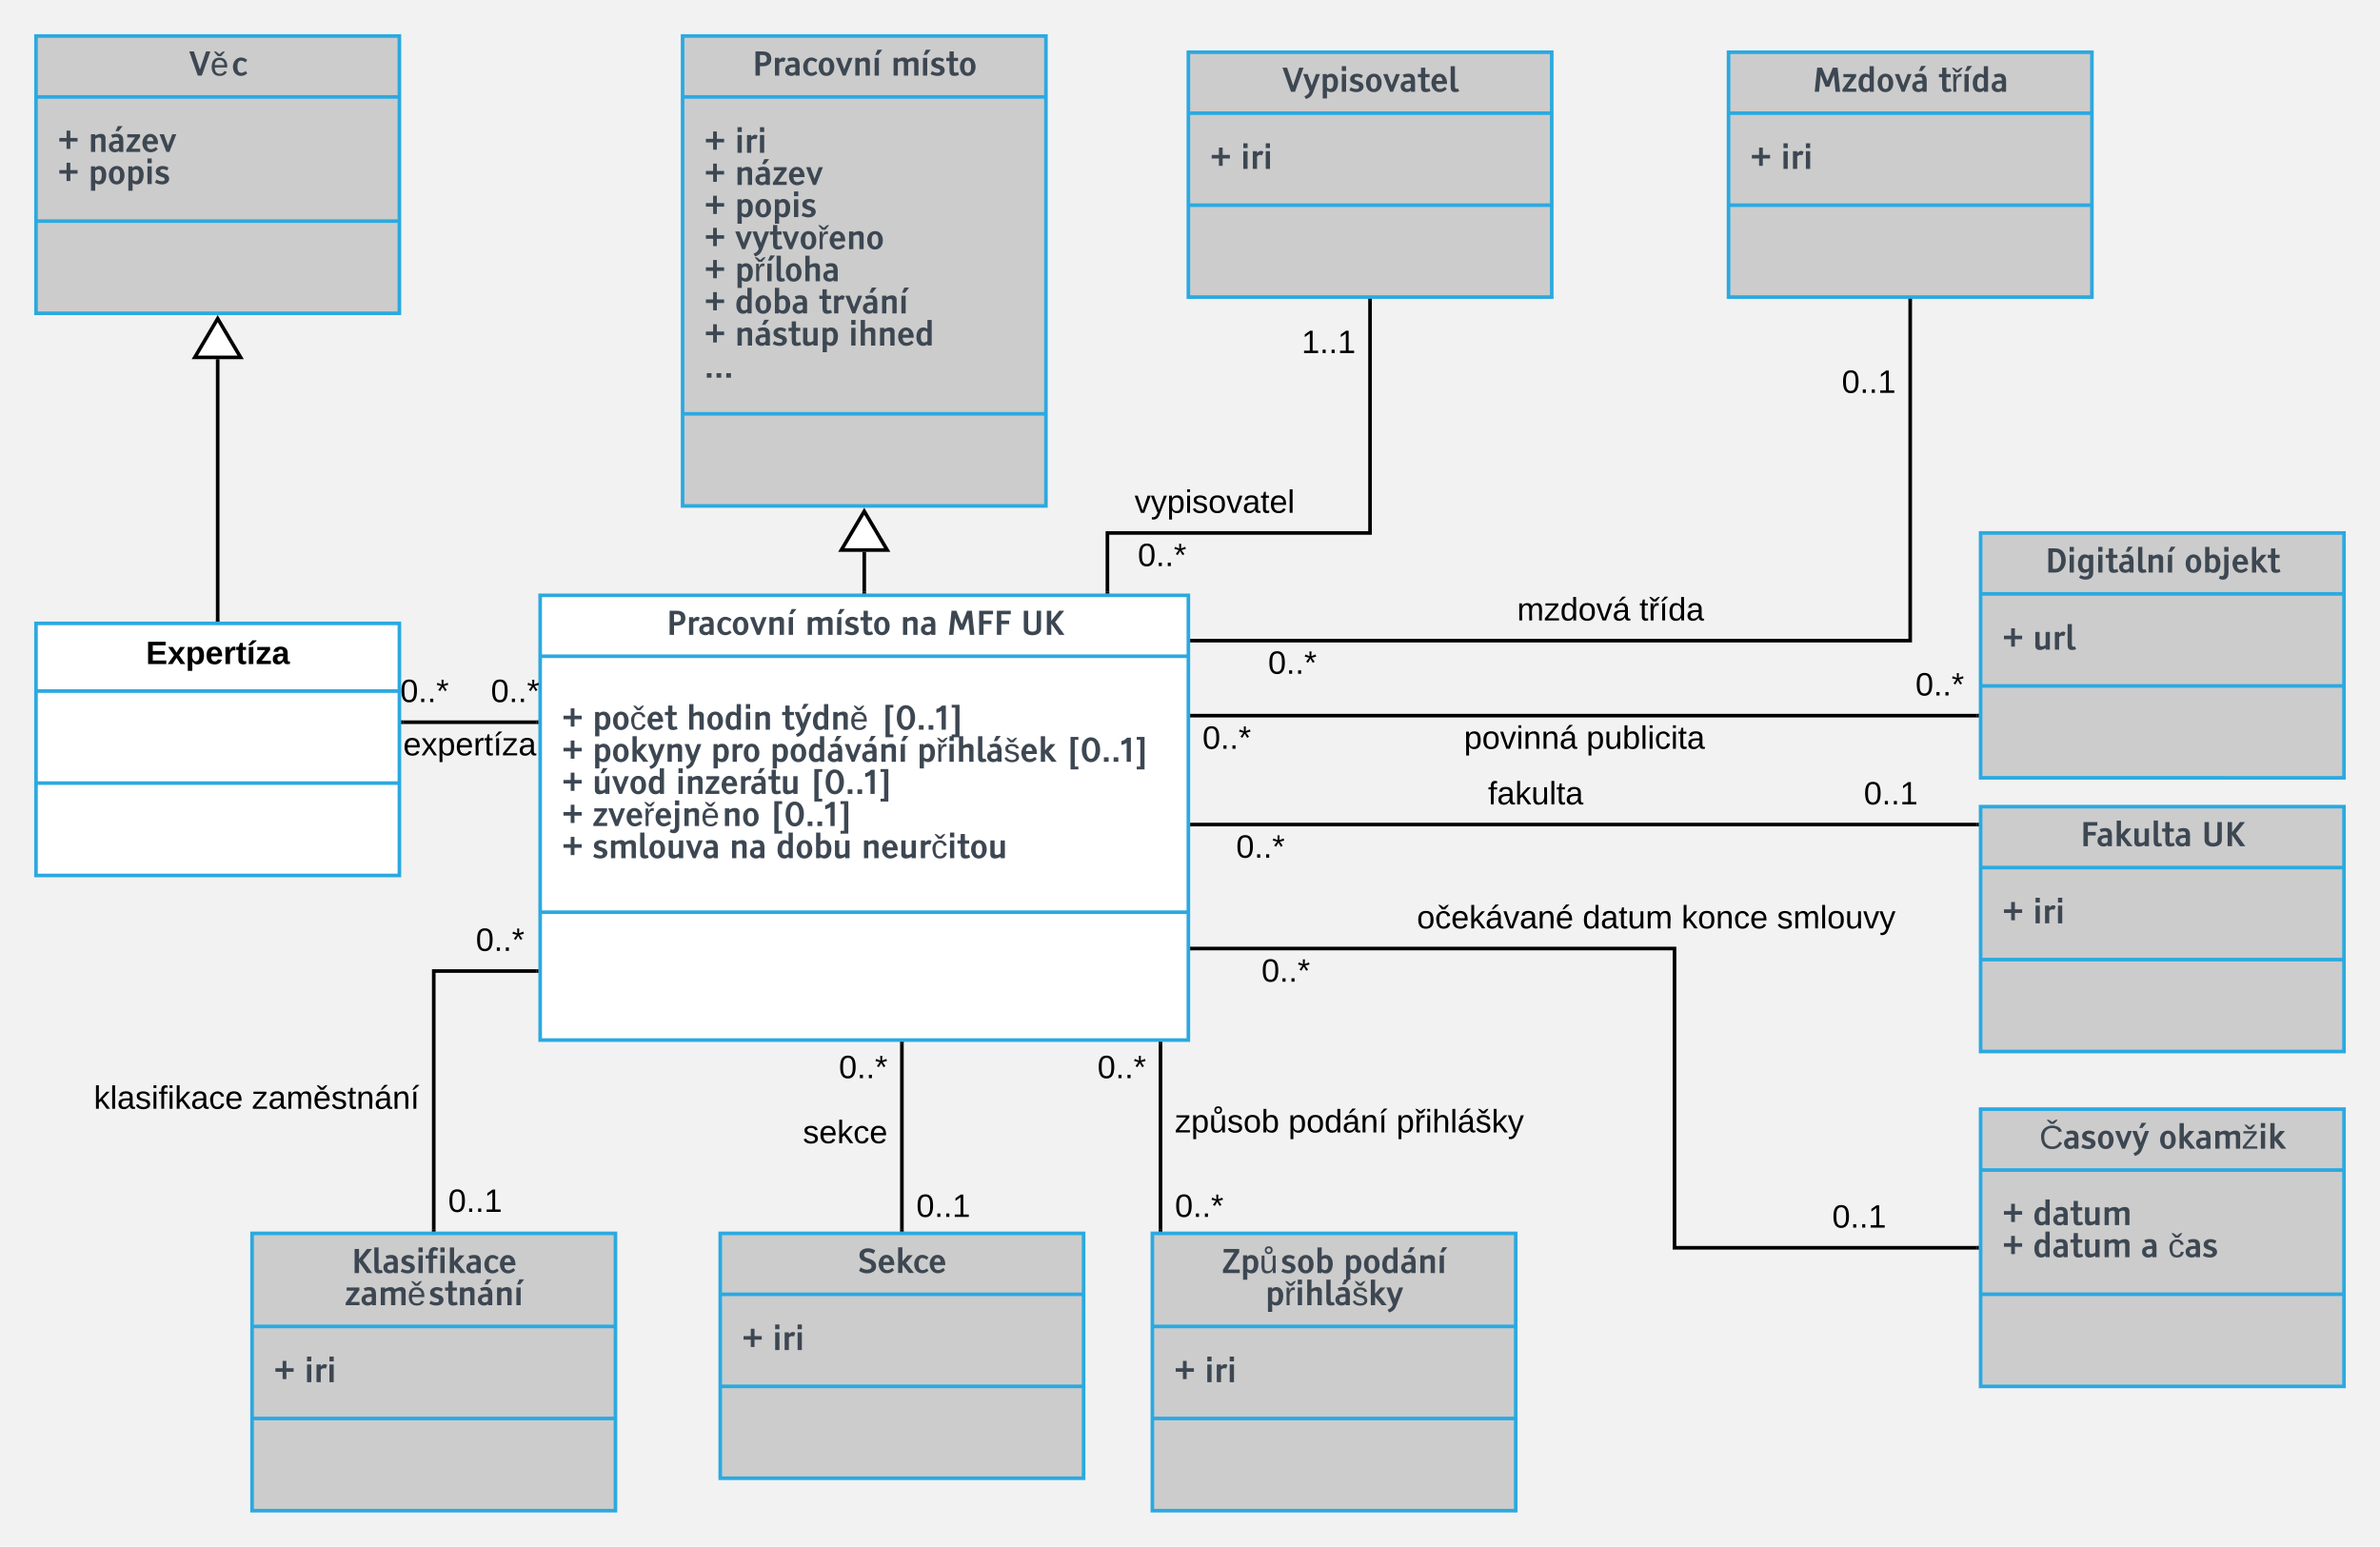 <svg xmlns="http://www.w3.org/2000/svg" xmlns:xlink="http://www.w3.org/1999/xlink" xmlns:lucid="lucid" width="1321.82" height="859"><g transform="translate(-120 -4)" lucid:page-tab-id="0_0"><path d="M0 0h1760v1040H0z" fill="#f2f2f2"/><path d="M420 334.63h360v247H420z" stroke="#2ba9e0" stroke-width="2" fill="#fff"/><path d="M420 368.47h360M420 510.62h360" stroke="#2ba9e0" stroke-width="2" fill="none"/><use xlink:href="#a" transform="matrix(1,0,0,1,428,342.627) translate(62.048 13.966)"/><use xlink:href="#b" transform="matrix(1,0,0,1,428,342.627) translate(139.084 13.966)"/><use xlink:href="#c" transform="matrix(1,0,0,1,428,342.627) translate(192.012 13.966)"/><use xlink:href="#d" transform="matrix(1,0,0,1,428,342.627) translate(217.913 13.966)"/><use xlink:href="#e" transform="matrix(1,0,0,1,428,342.627) translate(258.932 13.966)"/><use xlink:href="#f" transform="matrix(1,0,0,1,432,376.469) translate(0 32.782)"/><use xlink:href="#g" transform="matrix(1,0,0,1,432,376.469) translate(17.007 32.782)"/><use xlink:href="#h" transform="matrix(1,0,0,1,432,376.469) translate(69.275 32.782)"/><use xlink:href="#i" transform="matrix(1,0,0,1,432,376.469) translate(122.019 32.782)"/><use xlink:href="#j" transform="matrix(1,0,0,1,432,376.469) translate(176.994 32.782)"/><use xlink:href="#k" transform="matrix(1,0,0,1,432,376.469) translate(0 50.624)"/><use xlink:href="#l" transform="matrix(1,0,0,1,432,376.469) translate(17.007 50.624)"/><use xlink:href="#m" transform="matrix(1,0,0,1,432,376.469) translate(82.775 50.624)"/><use xlink:href="#n" transform="matrix(1,0,0,1,432,376.469) translate(115.638 50.624)"/><use xlink:href="#o" transform="matrix(1,0,0,1,432,376.469) translate(197.262 50.624)"/><use xlink:href="#j" transform="matrix(1,0,0,1,432,376.469) translate(279.756 50.624)"/><use xlink:href="#k" transform="matrix(1,0,0,1,432,376.469) translate(0 68.466)"/><use xlink:href="#p" transform="matrix(1,0,0,1,432,376.469) translate(17.007 68.466)"/><use xlink:href="#q" transform="matrix(1,0,0,1,432,376.469) translate(63.308 68.466)"/><use xlink:href="#j" transform="matrix(1,0,0,1,432,376.469) translate(137.47 68.466)"/><use xlink:href="#k" transform="matrix(1,0,0,1,432,376.469) translate(0 86.308)"/><use xlink:href="#r" transform="matrix(1,0,0,1,432,376.469) translate(17.007 86.308)"/><use xlink:href="#j" transform="matrix(1,0,0,1,432,376.469) translate(115.242 86.308)"/><use xlink:href="#k" transform="matrix(1,0,0,1,432,376.469) translate(0 104.149)"/><use xlink:href="#s" transform="matrix(1,0,0,1,432,376.469) translate(17.007 104.149)"/><use xlink:href="#t" transform="matrix(1,0,0,1,432,376.469) translate(93.076 104.149)"/><use xlink:href="#u" transform="matrix(1,0,0,1,432,376.469) translate(118.978 104.149)"/><use xlink:href="#v" transform="matrix(1,0,0,1,432,376.469) translate(166.342 104.149)"/><path d="M499.1 24h201.8v261H499.1z" stroke="#2ba9e0" stroke-width="2" fill="#ccc"/><path d="M499.1 57.84h201.8m-201.8 176h201.8" stroke="#2ba9e0" stroke-width="2" fill="none"/><use xlink:href="#a" transform="matrix(1,0,0,1,507.091,32) translate(30.655 13.966)"/><use xlink:href="#w" transform="matrix(1,0,0,1,507.091,32) translate(107.691 13.966)"/><use xlink:href="#x" transform="matrix(1,0,0,1,511.091,65.842) translate(0 23.02)"/><use xlink:href="#y" transform="matrix(1,0,0,1,511.091,65.842) translate(17.007 23.02)"/><use xlink:href="#x" transform="matrix(1,0,0,1,511.091,65.842) translate(0 40.861)"/><use xlink:href="#z" transform="matrix(1,0,0,1,511.091,65.842) translate(17.007 40.861)"/><use xlink:href="#x" transform="matrix(1,0,0,1,511.091,65.842) translate(0 58.703)"/><use xlink:href="#A" transform="matrix(1,0,0,1,511.091,65.842) translate(17.007 58.703)"/><use xlink:href="#x" transform="matrix(1,0,0,1,511.091,65.842) translate(0 76.545)"/><use xlink:href="#B" transform="matrix(1,0,0,1,511.091,65.842) translate(17.007 76.545)"/><use xlink:href="#x" transform="matrix(1,0,0,1,511.091,65.842) translate(0 94.387)"/><use xlink:href="#C" transform="matrix(1,0,0,1,511.091,65.842) translate(17.007 94.387)"/><use xlink:href="#x" transform="matrix(1,0,0,1,511.091,65.842) translate(0 112.229)"/><use xlink:href="#D" transform="matrix(1,0,0,1,511.091,65.842) translate(17.007 112.229)"/><use xlink:href="#E" transform="matrix(1,0,0,1,511.091,65.842) translate(63.554 112.229)"/><use xlink:href="#x" transform="matrix(1,0,0,1,511.091,65.842) translate(0 130.07)"/><use xlink:href="#F" transform="matrix(1,0,0,1,511.091,65.842) translate(17.007 130.07)"/><use xlink:href="#G" transform="matrix(1,0,0,1,511.091,65.842) translate(80.165 130.07)"/><use xlink:href="#H" transform="matrix(1,0,0,1,511.091,65.842) translate(0 147.912)"/><path d="M600 332.63v-22.15" stroke="#000" stroke-width="2" fill="none"/><path d="M601 333.63h-2v-1.03h2z" stroke="#000" stroke-width=".05"/><path d="M600 287.97l12.73 21.5h-25.46z" stroke="#000" stroke-width="2" fill="#fff"/><path d="M1080 33h201.82v136H1080z" stroke="#2ba9e0" stroke-width="2" fill="#ccc"/><path d="M1080 66.84h201.82M1080 117.96h201.82" stroke="#2ba9e0" stroke-width="2" fill="none"/><use xlink:href="#I" transform="matrix(1,0,0,1,1088,41) translate(38.701 13.966)"/><use xlink:href="#J" transform="matrix(1,0,0,1,1088,41) translate(108.469 13.966)"/><use xlink:href="#x" transform="matrix(1,0,0,1,1092,74.842) translate(0 22.966)"/><use xlink:href="#K" transform="matrix(1,0,0,1,1092,74.842) translate(17.007 22.966)"/><path d="M782 359.8h398.9V171" stroke="#000" stroke-width="2" fill="none"/><path d="M782.03 360.8H781v-2h1.03zM1181.9 171.03h-2V170h2z" stroke="#000" stroke-width=".05"/><use xlink:href="#L" transform="matrix(1,0,0,1,824.292,363.805) translate(0 14.4)"/><use xlink:href="#M" transform="matrix(1,0,0,1,1142.909,207.793) translate(0 14.4)"/><use xlink:href="#N" transform="matrix(1,0,0,1,962.566,334.205) translate(0 14.4)"/><use xlink:href="#O" transform="matrix(1,0,0,1,962.566,334.205) translate(67.95 14.4)"/><path d="M520 689h201.82v136H520z" stroke="#2ba9e0" stroke-width="2" fill="#ccc"/><path d="M520 722.84h201.82M520 773.96h201.82" stroke="#2ba9e0" stroke-width="2" fill="none"/><use xlink:href="#P" transform="matrix(1,0,0,1,528,697) translate(68.382 13.966)"/><use xlink:href="#x" transform="matrix(1,0,0,1,532,730.842) translate(0 22.966)"/><use xlink:href="#K" transform="matrix(1,0,0,1,532,730.842) translate(17.007 22.966)"/><path d="M620.9 583.63V687" stroke="#000" stroke-width="2" fill="none"/><path d="M621.9 583.65h-2v-1.02h2zM621.9 688h-2v-1.03h2z" stroke="#000" stroke-width=".05"/><use xlink:href="#L" transform="matrix(1,0,0,1,585.909,588.398) translate(0 14.4)"/><use xlink:href="#M" transform="matrix(1,0,0,1,628.909,665.452) translate(0 14.4)"/><use xlink:href="#Q" transform="matrix(1,0,0,1,565.909,624.514) translate(0 14.4)"/><path d="M140 350.22h201.82v140H140z" stroke="#2ba9e0" stroke-width="2" fill="#fff"/><path d="M140 387.82h201.82M140 438.92h201.82" stroke="#2ba9e0" stroke-width="2" fill="none"/><use xlink:href="#R" transform="matrix(1,0,0,1,148,358.216) translate(53.05 14.6)"/><path d="M343.82 405.1H418" stroke="#000" stroke-width="2" fill="none"/><path d="M343.84 406.1h-1.02v-2h1.02zM419 406.1h-1.03v-2H419z" stroke="#000" stroke-width=".05"/><use xlink:href="#S" transform="matrix(1,0,0,1,342.272,379.512) translate(0 14.4)"/><use xlink:href="#S" transform="matrix(1,0,0,1,392.642,379.512) translate(0 14.4)"/><use xlink:href="#T" transform="matrix(1,0,0,1,343.934,409.112) translate(0 14.4)"/><path d="M140 24h201.82v154H140z" stroke="#2ba9e0" stroke-width="2" fill="#ccc"/><path d="M140 57.84h201.82M140 126.8h201.82" stroke="#2ba9e0" stroke-width="2" fill="none"/><use xlink:href="#U" transform="matrix(1,0,0,1,148,32) translate(76.876 13.966)"/><use xlink:href="#x" transform="matrix(1,0,0,1,152,65.842) translate(0 22.545)"/><use xlink:href="#z" transform="matrix(1,0,0,1,152,65.842) translate(17.007 22.545)"/><use xlink:href="#x" transform="matrix(1,0,0,1,152,65.842) translate(0 40.387)"/><use xlink:href="#V" transform="matrix(1,0,0,1,152,65.842) translate(17.007 40.387)"/><path d="M240.9 348.22V203.48" stroke="#000" stroke-width="2" fill="none"/><path d="M241.9 349.22h-2v-1.03h2z" stroke="#000" stroke-width=".05"/><path d="M240.9 180.96l12.74 21.52h-25.46z" stroke="#000" stroke-width="2" fill="#fff"/><path d="M260 689h201.82v154H260z" stroke="#2ba9e0" stroke-width="2" fill="#ccc"/><path d="M260 740.68h201.82M260 791.8h201.82" stroke="#2ba9e0" stroke-width="2" fill="none"/><use xlink:href="#W" transform="matrix(1,0,0,1,268,697) translate(47.099 14.045)"/><use xlink:href="#X" transform="matrix(1,0,0,1,268,697) translate(43.452 31.887)"/><use xlink:href="#x" transform="matrix(1,0,0,1,272,748.684) translate(0 22.966)"/><use xlink:href="#K" transform="matrix(1,0,0,1,272,748.684) translate(17.007 22.966)"/><path d="M418 543.3h-57.1V687" stroke="#000" stroke-width="2" fill="none"/><path d="M419 544.3h-1.03v-2H419zM361.9 688h-2v-1.03h2z" stroke="#000" stroke-width=".05"/><use xlink:href="#L" transform="matrix(1,0,0,1,384.28,517.7) translate(0 14.4)"/><use xlink:href="#M" transform="matrix(1,0,0,1,368.909,662.673) translate(0 14.4)"/><g><use xlink:href="#Y" transform="matrix(1,0,0,1,172.109,605.402) translate(0 14.4)"/><use xlink:href="#Z" transform="matrix(1,0,0,1,172.109,605.402) translate(87.85 14.4)"/></g><path d="M1220 452h201.82v136H1220z" stroke="#2ba9e0" stroke-width="2" fill="#ccc"/><path d="M1220 485.84h201.82M1220 536.96h201.82" stroke="#2ba9e0" stroke-width="2" fill="none"/><g><use xlink:href="#aa" transform="matrix(1,0,0,1,1228,460) translate(47.271 13.966)"/><use xlink:href="#e" transform="matrix(1,0,0,1,1228,460) translate(114.709 13.966)"/></g><g><use xlink:href="#x" transform="matrix(1,0,0,1,1232,493.842) translate(0 22.966)"/><use xlink:href="#K" transform="matrix(1,0,0,1,1232,493.842) translate(17.007 22.966)"/></g><path d="M782 461.95h436" stroke="#000" stroke-width="2" fill="none"/><path d="M782.03 462.95H781v-2h1.03zM1219 462.95h-1.03v-2h1.03z" stroke="#000" stroke-width=".05"/><g><use xlink:href="#S" transform="matrix(1,0,0,1,806.547,465.954) translate(0 14.4)"/></g><g><use xlink:href="#ab" transform="matrix(1,0,0,1,1155.167,436.354) translate(0 14.4)"/></g><g><use xlink:href="#ac" transform="matrix(1,0,0,1,946.434,436.354) translate(0 14.4)"/></g><path d="M760 689h201.82v154H760z" stroke="#2ba9e0" stroke-width="2" fill="#ccc"/><path d="M760 740.68h201.82M760 791.8h201.82" stroke="#2ba9e0" stroke-width="2" fill="none"/><g><use xlink:href="#ad" transform="matrix(1,0,0,1,768,697) translate(30.672 14.045)"/><use xlink:href="#ae" transform="matrix(1,0,0,1,768,697) translate(98.067 14.045)"/><use xlink:href="#af" transform="matrix(1,0,0,1,768,697) translate(54.688 31.887)"/></g><g><use xlink:href="#x" transform="matrix(1,0,0,1,772,748.684) translate(0 22.966)"/><use xlink:href="#K" transform="matrix(1,0,0,1,772,748.684) translate(17.007 22.966)"/></g><path d="M764.54 583.63V687" stroke="#000" stroke-width="2" fill="none"/><path d="M765.54 583.65h-2v-1.02h2zM765.54 688h-2v-1.03h2z" stroke="#000" stroke-width=".05"/><g><use xlink:href="#L" transform="matrix(1,0,0,1,729.536,588.398) translate(0 14.4)"/></g><g><use xlink:href="#L" transform="matrix(1,0,0,1,772.536,665.452) translate(0 14.4)"/></g><g><use xlink:href="#ag" transform="matrix(1,0,0,1,772.536,618.522) translate(0 14.4)"/><use xlink:href="#ah" transform="matrix(1,0,0,1,772.536,618.522) translate(63 14.4)"/><use xlink:href="#ai" transform="matrix(1,0,0,1,772.536,618.522) translate(123 14.4)"/></g><path d="M780 33h201.82v136H780z" stroke="#2ba9e0" stroke-width="2" fill="#ccc"/><path d="M780 66.84h201.82M780 117.96h201.82" stroke="#2ba9e0" stroke-width="2" fill="none"/><g><use xlink:href="#aj" transform="matrix(1,0,0,1,788,41) translate(44.023 13.966)"/></g><g><use xlink:href="#x" transform="matrix(1,0,0,1,792,74.842) translate(0 22.966)"/><use xlink:href="#K" transform="matrix(1,0,0,1,792,74.842) translate(17.007 22.966)"/></g><path d="M735.05 332.63V300H880.9V171" stroke="#000" stroke-width="2" fill="none"/><path d="M736.05 333.63h-2v-1.03h2zM881.9 171.03h-2V170h2z" stroke="#000" stroke-width=".05"/><g><use xlink:href="#S" transform="matrix(1,0,0,1,751.917,304) translate(0 14.4)"/></g><g><use xlink:href="#ak" transform="matrix(1,0,0,1,842.909,185.698) translate(0 14.4)"/></g><g><use xlink:href="#al" transform="matrix(1,0,0,1,750.128,274.4) translate(0 14.4)"/></g><path d="M1220 300h201.82v136H1220z" stroke="#2ba9e0" stroke-width="2" fill="#ccc"/><path d="M1220 333.84h201.82M1220 384.96h201.82" stroke="#2ba9e0" stroke-width="2" fill="none"/><g><use xlink:href="#am" transform="matrix(1,0,0,1,1228,308) translate(27.763 13.966)"/><use xlink:href="#an" transform="matrix(1,0,0,1,1228,308) translate(105.037 13.966)"/></g><g><use xlink:href="#x" transform="matrix(1,0,0,1,1232,341.842) translate(0 22.966)"/><use xlink:href="#ao" transform="matrix(1,0,0,1,1232,341.842) translate(17.007 22.966)"/></g><path d="M782 401.46h436" stroke="#000" stroke-width="2" fill="none"/><path d="M782.03 402.46H781v-2h1.03zM1219 402.46h-1.03v-2h1.03z" stroke="#000" stroke-width=".05"/><g><use xlink:href="#ap" transform="matrix(1,0,0,1,933.1,405.456) translate(0 14.4)"/><use xlink:href="#aq" transform="matrix(1,0,0,1,933.1,405.456) translate(67.95 14.4)"/></g><g><use xlink:href="#L" transform="matrix(1,0,0,1,787.833,405.456) translate(0 14.4)"/></g><g><use xlink:href="#L" transform="matrix(1,0,0,1,1183.833,375.856) translate(0 14.4)"/></g><path d="M1220 620h201.82v154H1220z" stroke="#2ba9e0" stroke-width="2" fill="#ccc"/><path d="M1220 653.84h201.82M1220 722.8h201.82" stroke="#2ba9e0" stroke-width="2" fill="none"/><g><use xlink:href="#ar" transform="matrix(1,0,0,1,1228,628) translate(24.652 13.966)"/><use xlink:href="#as" transform="matrix(1,0,0,1,1228,628) translate(90.833 13.966)"/></g><g><use xlink:href="#f" transform="matrix(1,0,0,1,1232,661.842) translate(0 22.545)"/><use xlink:href="#at" transform="matrix(1,0,0,1,1232,661.842) translate(17.007 22.545)"/><use xlink:href="#f" transform="matrix(1,0,0,1,1232,661.842) translate(0 40.387)"/><use xlink:href="#au" transform="matrix(1,0,0,1,1232,661.842) translate(17.007 40.387)"/><use xlink:href="#av" transform="matrix(1,0,0,1,1232,661.842) translate(76.931 40.387)"/><use xlink:href="#aw" transform="matrix(1,0,0,1,1232,661.842) translate(92.109 40.387)"/></g><path d="M782 530.8h268V697h168" stroke="#000" stroke-width="2" fill="none"/><path d="M782.03 531.8H781v-2h1.03zM1219 698h-1.03v-2h1.03z" stroke="#000" stroke-width=".05"/><g><use xlink:href="#L" transform="matrix(1,0,0,1,820.624,534.808) translate(0 14.4)"/></g><g><use xlink:href="#M" transform="matrix(1,0,0,1,1137.588,671.4) translate(0 14.4)"/></g><g><use xlink:href="#ax" transform="matrix(1,0,0,1,906.93,505.208) translate(0 14.4)"/><use xlink:href="#ay" transform="matrix(1,0,0,1,906.93,505.208) translate(92 14.4)"/><use xlink:href="#az" transform="matrix(1,0,0,1,906.93,505.208) translate(146.95 14.4)"/><use xlink:href="#aA" transform="matrix(1,0,0,1,906.93,505.208) translate(199.95 14.4)"/></g><defs><path fill="#3d4752" d="M205-1489h426c365 0 548 153 548 458S998-573 635-573H478V0H205v-1489zm273 219v478h161c177 0 265-80 265-239s-88-239-265-239H478" id="aB"/><path fill="#3d4752" d="M431-770V0H168v-1094h263v110c156-133 232-175 396-74l-84 220c-129-52-218-25-312 68" id="aC"/><path fill="#3d4752" d="M711-687c-7-170-35-229-188-230-74 0-147 18-220 53l-88-179c111-51 229-76 353-76 303 0 405 148 405 459V0H717v-81C651-13 566 21 461 21 236 21 81-120 81-346c0-158 85-260 254-311 103-31 245-40 376-30zM326-329c0 101 84 155 189 155 91 0 157-36 196-109v-226c-23-4-49-6-78-6-205 0-307 62-307 186" id="aD"/><path fill="#3d4752" d="M94-547c0-294 207-569 494-569 131 0 260 50 386 150L872-811c-96-74-188-111-277-112-163-2-225 186-225 376 0 251 82 377 246 377 81 0 168-36 260-107l103 137C862-32 733 22 593 22 292 22 94-208 94-547" id="aE"/><path fill="#3d4752" d="M578-1116c196 0 337 93 423 279 40 87 60 183 60 290 0 225-77 390-230 494-74 50-158 75-253 75-197 0-338-93-424-279-40-87-60-183-60-290 0-226 77-391 231-495 73-49 158-74 253-74zm0 194c-139 0-208 125-208 375s69 375 208 375c138 0 207-125 207-375s-69-375-207-375" id="aF"/><path fill="#3d4752" d="M452 0L25-1094h272l252 709 263-709h249L634 0H452" id="aG"/><path fill="#3d4752" d="M783-1116c173 0 283 89 283 264V0H803v-754c0-92-46-138-139-138-73 0-151 30-233 91V0H168v-1094h263v93c117-77 234-115 352-115" id="aH"/><path fill="#3d4752" d="M431-1094V0H168v-1094h263zm-31-185H207l144-315h292" id="aI"/><g id="a"><use transform="matrix(0.009,0,0,0.009,0,0)" xlink:href="#aB"/><use transform="matrix(0.009,0,0,0.009,11.136,0)" xlink:href="#aC"/><use transform="matrix(0.009,0,0,0.009,17.569,0)" xlink:href="#aD"/><use transform="matrix(0.009,0,0,0.009,27.475,0)" xlink:href="#aE"/><use transform="matrix(0.009,0,0,0.009,36.079,0)" xlink:href="#aF"/><use transform="matrix(0.009,0,0,0.009,46.23,0)" xlink:href="#aG"/><use transform="matrix(0.009,0,0,0.009,55.775,0)" xlink:href="#aH"/><use transform="matrix(0.009,0,0,0.009,66.498,0)" xlink:href="#aI"/></g><path fill="#3d4752" d="M1420-1116c172-1 282 89 282 264V0h-263v-754c0-92-46-138-138-138-75 0-153 30-235 90V0H803v-754c0-92-46-138-138-138-71 0-149 30-234 90V0H168v-1094h263v93c117-77 234-115 353-115 121 0 206 45 254 134 124-89 251-134 382-134" id="aJ"/><path fill="#3d4752" d="M925-326c0 213-197 348-437 348C341 22 194-16 47-93l93-183c121 69 236 103 345 103s164-42 164-127c0-41-24-75-72-100-19-10-61-25-126-44-165-49-270-109-315-179-27-41-40-94-40-158 0-210 193-335 432-335 111 0 229 34 354 103l-83 176c-101-56-191-84-271-84-107 0-161 40-161 121 0 37 23 66 70 89 16 12 285 99 327 123 105 60 161 144 161 262" id="aK"/><path fill="#3d4752" d="M503-384c-2 129 8 204 107 204 41 0 91-13 150-38l66 171C737-1 639 22 533 22c-230-2-293-122-293-358v-559H42v-199h198v-395h263v395h265v199H503v511" id="aL"/><g id="b"><use transform="matrix(0.009,0,0,0.009,0,0)" xlink:href="#aJ"/><use transform="matrix(0.009,0,0,0.009,16.312,0)" xlink:href="#aI"/><use transform="matrix(0.009,0,0,0.009,21.577,0)" xlink:href="#aK"/><use transform="matrix(0.009,0,0,0.009,30.401,0)" xlink:href="#aL"/><use transform="matrix(0.009,0,0,0.009,37.503,0)" xlink:href="#aF"/></g><g id="c"><use transform="matrix(0.009,0,0,0.009,0,0)" xlink:href="#aH"/><use transform="matrix(0.009,0,0,0.009,10.723,0)" xlink:href="#aD"/></g><path fill="#3d4752" d="M582-1489l334 833 329-833h295L1695 0h-278l-102-1047-287 738H798l-298-738L397 0H130l154-1489h298" id="aM"/><path fill="#3d4752" d="M478 0H205v-1489h859v219H478v389h485v219H478V0" id="aN"/><g id="d"><use transform="matrix(0.009,0,0,0.009,0,0)" xlink:href="#aM"/><use transform="matrix(0.009,0,0,0.009,16.04,0)" xlink:href="#aN"/><use transform="matrix(0.009,0,0,0.009,25.893,0)" xlink:href="#aN"/></g><path fill="#3d4752" d="M718 23c-304 0-533-125-532-410v-1102h272v1066c0 151 87 227 260 227 174 0 261-76 261-227v-1066h272v1102c8 267-231 410-533 410" id="aO"/><path fill="#3d4752" d="M970 0L478-694V0H205v-1489h273v622l490-622h310L717-790 1296 0H970" id="aP"/><g id="e"><use transform="matrix(0.009,0,0,0.009,0,0)" xlink:href="#aO"/><use transform="matrix(0.009,0,0,0.009,12.63,0)" xlink:href="#aP"/></g><path fill="#3d4752" d="M1230-642H783v452H552v-452H106v-221h446v-452h231v452h447v221" id="aQ"/><use transform="matrix(0.009,0,0,0.009,0,0)" xlink:href="#aQ" id="f"/><path fill="#3d4752" d="M690-1116c279 0 423 232 423 527 0 261-67 439-196 539C782 54 551 41 431-69v481H168v-1506h253v93c71-77 160-115 269-115zM431-810v545c64 56 127 84 189 84 145 0 218-134 218-402 0-214-68-321-203-321-71 0-139 31-204 94" id="aR"/><path fill="#3d4752" d="M546-961c-228 0-273 188-273 415 0 228 51 427 273 427 137 0 233-80 245-216l182 11C939-114 797 23 552 23 216 23 120-210 86-540c-57-529 575-745 836-364 23 40 28 80 40 125l-182 17c-23-119-91-199-233-199zm108-239H449c-74-102-176-171-233-290 182-11 222 114 336 171 108-57 148-182 324-171-51 119-154 188-222 290" id="aS"/><path fill="#3d4752" d="M94-548c0-302 191-568 483-568 311 0 493 270 482 633H370c7 207 93 311 256 311 93 0 196-46 308-137l103 144C907-40 760 22 595 22 293 22 94-237 94-548zm282-120h403c-18-170-85-255-202-255s-184 85-201 255" id="aT"/><g id="g"><use transform="matrix(0.009,0,0,0.009,0,0)" xlink:href="#aR"/><use transform="matrix(0.009,0,0,0.009,10.608,0)" xlink:href="#aF"/><use transform="matrix(0.009,0,0,0.009,20.76,0)" xlink:href="#aS"/><use transform="matrix(0.009,0,0,0.009,29.76,0)" xlink:href="#aT"/><use transform="matrix(0.009,0,0,0.009,39.894,0)" xlink:href="#aL"/></g><path fill="#3d4752" d="M784-1116c178 0 282 88 282 264V0H803v-754c0-92-46-138-138-138-74 0-152 32-234 95V0H168v-1580h263v579c117-77 234-115 353-115" id="aU"/><path fill="#3d4752" d="M94-505c0-321 128-611 419-611 101 0 188 30 263 91v-555h263V-1H787v-91C712-16 620 22 509 22c-171 0-293-85-364-254-34-81-51-172-51-273zm682 228v-551c-64-56-127-84-189-84-145 0-218 134-218 401 0 213 68 320 203 320 69 0 137-29 204-86" id="aV"/><path fill="#3d4752" d="M431-1094V0H168v-1094h263zm0-190H168v-296h263v296" id="aW"/><g id="h"><use transform="matrix(0.009,0,0,0.009,0,0)" xlink:href="#aU"/><use transform="matrix(0.009,0,0,0.009,10.723,0)" xlink:href="#aF"/><use transform="matrix(0.009,0,0,0.009,20.874,0)" xlink:href="#aV"/><use transform="matrix(0.009,0,0,0.009,31.482,0)" xlink:href="#aW"/><use transform="matrix(0.009,0,0,0.009,36.747,0)" xlink:href="#aH"/></g><path fill="#3d4752" d="M421-36L25-1094h272l251 717 263-717h249L649 1c-97 251-201 366-459 445L96 279c173-62 281-167 325-315zm228-1243H456l144-315h292" id="aX"/><path fill="#3d4752" d="M569-1104c358 0 489 239 478 603H279c0 228 80 381 302 387 148 6 245-68 279-165l159 46C956-74 809 23 581 23 251 23 80-187 86-546c6-347 148-558 484-558zm296 461c34-341-432-438-552-159-17 40-34 97-34 159h586zm-194-557H466c-74-102-176-171-233-290 182-11 222 114 336 171 108-57 148-182 324-171-51 119-154 188-222 290" id="aY"/><g id="i"><use transform="matrix(0.009,0,0,0.009,0,0)" xlink:href="#aL"/><use transform="matrix(0.009,0,0,0.009,7.102,0)" xlink:href="#aX"/><use transform="matrix(0.009,0,0,0.009,16.638,0)" xlink:href="#aV"/><use transform="matrix(0.009,0,0,0.009,27.246,0)" xlink:href="#aH"/><use transform="matrix(0.009,0,0,0.009,37.969,0)" xlink:href="#aY"/></g><path fill="#3d4752" d="M796 469H312v-2004h484v176H574V294h222v175" id="aZ"/><path fill="#3d4752" d="M1233-744c0 399-195 768-565 768-181 0-323-79-425-237-94-145-141-322-141-531 0-297 85-517 254-660 85-72 189-108 312-108 370 0 565 369 565 768zm-565-554c-125 0-209 90-253 271-20 82-30 176-30 283 0 225 42 385 125 481 43 49 95 74 158 74 125 0 209-91 252-272 20-83 30-178 30-283 0-227-41-387-123-481-42-49-95-73-159-73" id="ba"/><path fill="#3d4752" d="M452 0H163v-278h289V0" id="bb"/><path fill="#3d4752" d="M625-1489V0H364v-1169c-97 70-205 113-324 128v-235c131-26 248-97 351-213h234" id="bc"/><path fill="#3d4752" d="M131 469V294h222v-1653H131v-176h483V469H131" id="bd"/><g id="j"><use transform="matrix(0.009,0,0,0.009,0,0)" xlink:href="#aZ"/><use transform="matrix(0.009,0,0,0.009,8.147,0)" xlink:href="#ba"/><use transform="matrix(0.009,0,0,0.009,19.881,0)" xlink:href="#bb"/><use transform="matrix(0.009,0,0,0.009,25.286,0)" xlink:href="#bb"/><use transform="matrix(0.009,0,0,0.009,30.691,0)" xlink:href="#bc"/><use transform="matrix(0.009,0,0,0.009,38.382,0)" xlink:href="#bd"/></g><use transform="matrix(0.009,0,0,0.009,0,0)" xlink:href="#aQ" id="k"/><path fill="#3d4752" d="M1152 0H835L431-519V0H168v-1580h263v869l332-383h308L654-620" id="be"/><path fill="#3d4752" d="M421-36L25-1094h272l251 717 263-717h249L649 1c-97 251-201 366-459 445L96 279c173-62 281-167 325-315" id="bf"/><g id="l"><use transform="matrix(0.009,0,0,0.009,0,0)" xlink:href="#aR"/><use transform="matrix(0.009,0,0,0.009,10.608,0)" xlink:href="#aF"/><use transform="matrix(0.009,0,0,0.009,20.76,0)" xlink:href="#be"/><use transform="matrix(0.009,0,0,0.009,30.7,0)" xlink:href="#bf"/><use transform="matrix(0.009,0,0,0.009,40.236,0)" xlink:href="#aH"/><use transform="matrix(0.009,0,0,0.009,50.959,0)" xlink:href="#bf"/></g><g id="m"><use transform="matrix(0.009,0,0,0.009,0,0)" xlink:href="#aR"/><use transform="matrix(0.009,0,0,0.009,10.608,0)" xlink:href="#aC"/><use transform="matrix(0.009,0,0,0.009,17.438,0)" xlink:href="#aF"/></g><path fill="#3d4752" d="M711-687c-7-170-35-229-188-230-74 0-147 18-220 53l-88-179c111-51 229-76 353-76 303 0 405 148 405 459V0H717v-81C651-13 566 21 461 21 236 21 81-120 81-346c0-158 85-260 254-311 103-31 245-40 376-30zM326-329c0 101 84 155 189 155 91 0 157-36 196-109v-226c-23-4-49-6-78-6-205 0-307 62-307 186zm359-950H492l144-315h292" id="bg"/><g id="n"><use transform="matrix(0.009,0,0,0.009,0,0)" xlink:href="#aR"/><use transform="matrix(0.009,0,0,0.009,10.608,0)" xlink:href="#aF"/><use transform="matrix(0.009,0,0,0.009,20.76,0)" xlink:href="#aV"/><use transform="matrix(0.009,0,0,0.009,31.368,0)" xlink:href="#bg"/><use transform="matrix(0.009,0,0,0.009,41.273,0)" xlink:href="#aG"/><use transform="matrix(0.009,0,0,0.009,50.458,0)" xlink:href="#bg"/><use transform="matrix(0.009,0,0,0.009,60.363,0)" xlink:href="#aH"/><use transform="matrix(0.009,0,0,0.009,71.086,0)" xlink:href="#aI"/></g><path fill="#3d4752" d="M649-927C205-1018 347-409 325 0H143l-6-1081h171c6 68-6 165 11 222 34-154 131-279 330-233v165zm-154-273H290c-74-102-176-171-233-290 182-11 222 114 336 171 108-57 148-182 324-171-51 119-154 188-222 290" id="bh"/><path fill="#3d4752" d="M446 22C216 22 155-90 155-336v-1244h263v1196c0 75 6 126 18 153 27 62 110 61 177 31l67 172C603 5 525 22 446 22" id="bi"/><path fill="#3d4752" d="M768-814c-17-193-489-216-495 0 85 302 654 68 677 512S97 119 57-256l159-28c23 205 552 256 558 0-57-319-643-85-671-512-23-324 466-358 694-239 68 40 119 108 137 199zm-159-386H404c-74-102-176-171-233-290 182-11 222 114 336 171 108-57 148-182 324-171-51 119-154 188-222 290" id="bj"/><g id="o"><use transform="matrix(0.009,0,0,0.009,0,0)" xlink:href="#aR"/><use transform="matrix(0.009,0,0,0.009,10.608,0)" xlink:href="#bh"/><use transform="matrix(0.009,0,0,0.009,16.559,0)" xlink:href="#aW"/><use transform="matrix(0.009,0,0,0.009,21.823,0)" xlink:href="#aU"/><use transform="matrix(0.009,0,0,0.009,32.546,0)" xlink:href="#bi"/><use transform="matrix(0.009,0,0,0.009,38.241,0)" xlink:href="#bg"/><use transform="matrix(0.009,0,0,0.009,48.146,0)" xlink:href="#bj"/><use transform="matrix(0.009,0,0,0.009,57.146,0)" xlink:href="#aT"/><use transform="matrix(0.009,0,0,0.009,67.28,0)" xlink:href="#be"/></g><path fill="#3d4752" d="M437 22c-177 0-283-91-283-265v-851h263v755c0 91 46 137 139 137 75 0 152-32 233-95v-797h263V0H789v-93C670-16 552 22 437 22zm263-1301H507l144-315h292" id="bk"/><g id="p"><use transform="matrix(0.009,0,0,0.009,0,0)" xlink:href="#bk"/><use transform="matrix(0.009,0,0,0.009,10.723,0)" xlink:href="#aG"/><use transform="matrix(0.009,0,0,0.009,20.268,0)" xlink:href="#aF"/><use transform="matrix(0.009,0,0,0.009,30.419,0)" xlink:href="#aV"/></g><path fill="#3d4752" d="M913-199V0H57v-145l540-750H116v-199h789v167L377-199h536" id="bl"/><path fill="#3d4752" d="M437 22c-177 0-283-91-283-265v-851h263v755c0 91 46 137 139 137 75 0 152-32 233-95v-797h263V0H789v-93C670-16 552 22 437 22" id="bm"/><g id="q"><use transform="matrix(0.009,0,0,0.009,0,0)" xlink:href="#aW"/><use transform="matrix(0.009,0,0,0.009,5.265,0)" xlink:href="#aH"/><use transform="matrix(0.009,0,0,0.009,15.987,0)" xlink:href="#bl"/><use transform="matrix(0.009,0,0,0.009,24.592,0)" xlink:href="#aT"/><use transform="matrix(0.009,0,0,0.009,34.726,0)" xlink:href="#aC"/><use transform="matrix(0.009,0,0,0.009,41.159,0)" xlink:href="#bg"/><use transform="matrix(0.009,0,0,0.009,51.064,0)" xlink:href="#aL"/><use transform="matrix(0.009,0,0,0.009,58.166,0)" xlink:href="#bm"/></g><path fill="#3d4752" d="M168-1094h263V8c0 183-50 314-155 383-129 85-293 60-435-19l64-181c165 82 263 14 263-222v-1063zm263-190H168v-296h263v296" id="bn"/><g id="r"><use transform="matrix(0.009,0,0,0.009,0,0)" xlink:href="#bl"/><use transform="matrix(0.009,0,0,0.009,8.604,0)" xlink:href="#aG"/><use transform="matrix(0.009,0,0,0.009,18.149,0)" xlink:href="#aT"/><use transform="matrix(0.009,0,0,0.009,28.283,0)" xlink:href="#bh"/><use transform="matrix(0.009,0,0,0.009,34.233,0)" xlink:href="#aT"/><use transform="matrix(0.009,0,0,0.009,44.367,0)" xlink:href="#bn"/><use transform="matrix(0.009,0,0,0.009,49.632,0)" xlink:href="#aH"/><use transform="matrix(0.009,0,0,0.009,60.354,0)" xlink:href="#aY"/><use transform="matrix(0.009,0,0,0.009,72.088,0)" xlink:href="#aH"/><use transform="matrix(0.009,0,0,0.009,82.811,0)" xlink:href="#aF"/></g><g id="s"><use transform="matrix(0.009,0,0,0.009,0,0)" xlink:href="#aK"/><use transform="matrix(0.009,0,0,0.009,8.824,0)" xlink:href="#aJ"/><use transform="matrix(0.009,0,0,0.009,25.137,0)" xlink:href="#bi"/><use transform="matrix(0.009,0,0,0.009,30.832,0)" xlink:href="#aF"/><use transform="matrix(0.009,0,0,0.009,40.983,0)" xlink:href="#bm"/><use transform="matrix(0.009,0,0,0.009,51.706,0)" xlink:href="#aG"/><use transform="matrix(0.009,0,0,0.009,60.891,0)" xlink:href="#aD"/></g><g id="t"><use transform="matrix(0.009,0,0,0.009,0,0)" xlink:href="#aH"/><use transform="matrix(0.009,0,0,0.009,10.723,0)" xlink:href="#aD"/></g><path fill="#3d4752" d="M1113-589c0 325-126 613-421 611-108 0-198-32-271-96V0H168v-1580h263v560c76-64 164-96 265-96 269 0 417 244 417 527zM431-818v553c64 56 127 84 189 84 145 0 218-134 218-402 0-214-68-321-203-321-67 0-135 29-204 86" id="bo"/><g id="u"><use transform="matrix(0.009,0,0,0.009,0,0)" xlink:href="#aV"/><use transform="matrix(0.009,0,0,0.009,10.608,0)" xlink:href="#aF"/><use transform="matrix(0.009,0,0,0.009,20.76,0)" xlink:href="#bo"/><use transform="matrix(0.009,0,0,0.009,31.368,0)" xlink:href="#bm"/></g><g id="v"><use transform="matrix(0.009,0,0,0.009,0,0)" xlink:href="#aH"/><use transform="matrix(0.009,0,0,0.009,10.723,0)" xlink:href="#aT"/><use transform="matrix(0.009,0,0,0.009,20.856,0)" xlink:href="#bm"/><use transform="matrix(0.009,0,0,0.009,31.579,0)" xlink:href="#aC"/><use transform="matrix(0.009,0,0,0.009,38.769,0)" xlink:href="#aS"/><use transform="matrix(0.009,0,0,0.009,47.769,0)" xlink:href="#aW"/><use transform="matrix(0.009,0,0,0.009,53.033,0)" xlink:href="#aL"/><use transform="matrix(0.009,0,0,0.009,60.135,0)" xlink:href="#aF"/><use transform="matrix(0.009,0,0,0.009,70.286,0)" xlink:href="#bm"/></g><g id="w"><use transform="matrix(0.009,0,0,0.009,0,0)" xlink:href="#aJ"/><use transform="matrix(0.009,0,0,0.009,16.312,0)" xlink:href="#aI"/><use transform="matrix(0.009,0,0,0.009,21.577,0)" xlink:href="#aK"/><use transform="matrix(0.009,0,0,0.009,30.401,0)" xlink:href="#aL"/><use transform="matrix(0.009,0,0,0.009,37.503,0)" xlink:href="#aF"/></g><use transform="matrix(0.009,0,0,0.009,0,0)" xlink:href="#aQ" id="x"/><g id="y"><use transform="matrix(0.009,0,0,0.009,0,0)" xlink:href="#aW"/><use transform="matrix(0.009,0,0,0.009,5.265,0)" xlink:href="#aC"/><use transform="matrix(0.009,0,0,0.009,12.454,0)" xlink:href="#aW"/></g><g id="z"><use transform="matrix(0.009,0,0,0.009,0,0)" xlink:href="#aH"/><use transform="matrix(0.009,0,0,0.009,10.723,0)" xlink:href="#bg"/><use transform="matrix(0.009,0,0,0.009,20.628,0)" xlink:href="#bl"/><use transform="matrix(0.009,0,0,0.009,29.232,0)" xlink:href="#aT"/><use transform="matrix(0.009,0,0,0.009,39.366,0)" xlink:href="#aG"/></g><g id="A"><use transform="matrix(0.009,0,0,0.009,0,0)" xlink:href="#aR"/><use transform="matrix(0.009,0,0,0.009,10.608,0)" xlink:href="#aF"/><use transform="matrix(0.009,0,0,0.009,20.76,0)" xlink:href="#aR"/><use transform="matrix(0.009,0,0,0.009,31.368,0)" xlink:href="#aW"/><use transform="matrix(0.009,0,0,0.009,36.633,0)" xlink:href="#aK"/></g><g id="B"><use transform="matrix(0.009,0,0,0.009,0,0)" xlink:href="#aG"/><use transform="matrix(0.009,0,0,0.009,9.545,0)" xlink:href="#bf"/><use transform="matrix(0.009,0,0,0.009,19.081,0)" xlink:href="#aL"/><use transform="matrix(0.009,0,0,0.009,26.183,0)" xlink:href="#aG"/><use transform="matrix(0.009,0,0,0.009,35.728,0)" xlink:href="#aF"/><use transform="matrix(0.009,0,0,0.009,45.879,0)" xlink:href="#bh"/><use transform="matrix(0.009,0,0,0.009,51.829,0)" xlink:href="#aT"/><use transform="matrix(0.009,0,0,0.009,61.963,0)" xlink:href="#aH"/><use transform="matrix(0.009,0,0,0.009,72.686,0)" xlink:href="#aF"/></g><g id="C"><use transform="matrix(0.009,0,0,0.009,0,0)" xlink:href="#aR"/><use transform="matrix(0.009,0,0,0.009,10.608,0)" xlink:href="#bh"/><use transform="matrix(0.009,0,0,0.009,16.559,0)" xlink:href="#aI"/><use transform="matrix(0.009,0,0,0.009,21.823,0)" xlink:href="#bi"/><use transform="matrix(0.009,0,0,0.009,27.519,0)" xlink:href="#aF"/><use transform="matrix(0.009,0,0,0.009,37.67,0)" xlink:href="#aU"/><use transform="matrix(0.009,0,0,0.009,48.393,0)" xlink:href="#aD"/></g><g id="D"><use transform="matrix(0.009,0,0,0.009,0,0)" xlink:href="#aV"/><use transform="matrix(0.009,0,0,0.009,10.608,0)" xlink:href="#aF"/><use transform="matrix(0.009,0,0,0.009,20.76,0)" xlink:href="#bo"/><use transform="matrix(0.009,0,0,0.009,31.368,0)" xlink:href="#aD"/></g><g id="E"><use transform="matrix(0.009,0,0,0.009,0,0)" xlink:href="#aL"/><use transform="matrix(0.009,0,0,0.009,7.102,0)" xlink:href="#aC"/><use transform="matrix(0.009,0,0,0.009,14.651,0)" xlink:href="#aG"/><use transform="matrix(0.009,0,0,0.009,23.836,0)" xlink:href="#bg"/><use transform="matrix(0.009,0,0,0.009,33.741,0)" xlink:href="#aH"/><use transform="matrix(0.009,0,0,0.009,44.464,0)" xlink:href="#aI"/></g><g id="F"><use transform="matrix(0.009,0,0,0.009,0,0)" xlink:href="#aH"/><use transform="matrix(0.009,0,0,0.009,10.723,0)" xlink:href="#bg"/><use transform="matrix(0.009,0,0,0.009,20.628,0)" xlink:href="#aK"/><use transform="matrix(0.009,0,0,0.009,29.452,0)" xlink:href="#aL"/><use transform="matrix(0.009,0,0,0.009,36.554,0)" xlink:href="#bm"/><use transform="matrix(0.009,0,0,0.009,47.276,0)" xlink:href="#aR"/></g><g id="G"><use transform="matrix(0.009,0,0,0.009,0,0)" xlink:href="#aW"/><use transform="matrix(0.009,0,0,0.009,5.265,0)" xlink:href="#aU"/><use transform="matrix(0.009,0,0,0.009,15.987,0)" xlink:href="#aH"/><use transform="matrix(0.009,0,0,0.009,26.71,0)" xlink:href="#aT"/><use transform="matrix(0.009,0,0,0.009,36.844,0)" xlink:href="#aV"/></g><g id="H"><use transform="matrix(0.009,0,0,0.009,0,0)" xlink:href="#bb"/><use transform="matrix(0.009,0,0,0.009,5.405,0)" xlink:href="#bb"/><use transform="matrix(0.009,0,0,0.009,10.811,0)" xlink:href="#bb"/></g><g id="I"><use transform="matrix(0.009,0,0,0.009,0,0)" xlink:href="#aM"/><use transform="matrix(0.009,0,0,0.009,16.04,0)" xlink:href="#bl"/><use transform="matrix(0.009,0,0,0.009,24.645,0)" xlink:href="#aV"/><use transform="matrix(0.009,0,0,0.009,35.253,0)" xlink:href="#aF"/><use transform="matrix(0.009,0,0,0.009,45.404,0)" xlink:href="#aG"/><use transform="matrix(0.009,0,0,0.009,54.589,0)" xlink:href="#bg"/></g><g id="J"><use transform="matrix(0.009,0,0,0.009,0,0)" xlink:href="#aL"/><use transform="matrix(0.009,0,0,0.009,7.102,0)" xlink:href="#bh"/><use transform="matrix(0.009,0,0,0.009,13.052,0)" xlink:href="#aI"/><use transform="matrix(0.009,0,0,0.009,18.316,0)" xlink:href="#aV"/><use transform="matrix(0.009,0,0,0.009,28.925,0)" xlink:href="#aD"/></g><g id="K"><use transform="matrix(0.009,0,0,0.009,0,0)" xlink:href="#aW"/><use transform="matrix(0.009,0,0,0.009,5.265,0)" xlink:href="#aC"/><use transform="matrix(0.009,0,0,0.009,12.454,0)" xlink:href="#aW"/></g><path d="M101-251c68 0 85 55 85 127S166 4 100 4C33 4 14-52 14-124c0-73 17-127 87-127zm-1 229c47 0 54-49 54-102s-4-102-53-102c-51 0-55 48-55 102 0 53 5 102 54 102" id="bp"/><path d="M33 0v-38h34V0H33" id="bq"/><path d="M80-196l47-18 7 23-49 13 32 44-20 13-27-46-27 45-21-12 33-44-49-13 8-23 47 19-2-53h23" id="br"/><g id="L"><use transform="matrix(0.05,0,0,0.05,0,0)" xlink:href="#bp"/><use transform="matrix(0.05,0,0,0.05,10,0)" xlink:href="#bq"/><use transform="matrix(0.05,0,0,0.05,15,0)" xlink:href="#bq"/><use transform="matrix(0.05,0,0,0.05,20,0)" xlink:href="#br"/></g><path d="M27 0v-27h64v-190l-56 39v-29l58-41h29v221h61V0H27" id="bs"/><g id="M"><use transform="matrix(0.05,0,0,0.05,0,0)" xlink:href="#bp"/><use transform="matrix(0.05,0,0,0.05,10,0)" xlink:href="#bq"/><use transform="matrix(0.05,0,0,0.05,15,0)" xlink:href="#bq"/><use transform="matrix(0.05,0,0,0.05,20,0)" xlink:href="#bs"/></g><path d="M210-169c-67 3-38 105-44 169h-31v-121c0-29-5-50-35-48C34-165 62-65 56 0H25l-1-190h30c1 10-1 24 2 32 10-44 99-50 107 0 11-21 27-35 58-36 85-2 47 119 55 194h-31v-121c0-29-5-49-35-48" id="bt"/><path d="M9 0v-24l116-142H16v-24h144v24L44-24h123V0H9" id="bu"/><path d="M85-194c31 0 48 13 60 33l-1-100h32l1 261h-30c-2-10 0-23-3-31C134-8 116 4 85 4 32 4 16-35 15-94c0-66 23-100 70-100zm9 24c-40 0-46 34-46 75 0 40 6 74 45 74 42 0 51-32 51-76 0-42-9-74-50-73" id="bv"/><path d="M100-194c62-1 85 37 85 99 1 63-27 99-86 99S16-35 15-95c0-66 28-99 85-99zM99-20c44 1 53-31 53-75 0-43-8-75-51-75s-53 32-53 75 10 74 51 75" id="bw"/><path d="M108 0H70L1-190h34L89-25l56-165h34" id="bx"/><path d="M141-36C126-15 110 5 73 4 37 3 15-17 15-53c-1-64 63-63 125-63 3-35-9-54-41-54-24 1-41 7-42 31l-33-3c5-37 33-52 76-52 45 0 72 20 72 64v82c-1 20 7 32 28 27v20c-31 9-61-2-59-35zM48-53c0 20 12 33 32 33 41-3 63-29 60-74-43 2-92-5-92 41zm25-158c8-23 27-35 38-54h36v5l-58 49H73" id="by"/><g id="N"><use transform="matrix(0.05,0,0,0.05,0,0)" xlink:href="#bt"/><use transform="matrix(0.05,0,0,0.05,14.95,0)" xlink:href="#bu"/><use transform="matrix(0.05,0,0,0.05,23.95,0)" xlink:href="#bv"/><use transform="matrix(0.05,0,0,0.05,33.95,0)" xlink:href="#bw"/><use transform="matrix(0.05,0,0,0.05,43.95,0)" xlink:href="#bx"/><use transform="matrix(0.05,0,0,0.05,52.95,0)" xlink:href="#by"/></g><path d="M59-47c-2 24 18 29 38 22v24C64 9 27 4 27-40v-127H5v-23h24l9-43h21v43h35v23H59v120" id="bz"/><path d="M114-163C36-179 61-72 57 0H25l-1-190h30c1 12-1 29 2 39 6-27 23-49 58-41v29zm-27-48H51c-13-18-31-30-41-51 32-2 39 20 59 30 19-10 26-32 57-30-9 21-27 33-39 51" id="bA"/><path d="M34 0v-190h32V0H34zM24-211c8-23 27-35 38-54h36v5l-58 49H24" id="bB"/><path d="M141-36C126-15 110 5 73 4 37 3 15-17 15-53c-1-64 63-63 125-63 3-35-9-54-41-54-24 1-41 7-42 31l-33-3c5-37 33-52 76-52 45 0 72 20 72 64v82c-1 20 7 32 28 27v20c-31 9-61-2-59-35zM48-53c0 20 12 33 32 33 41-3 63-29 60-74-43 2-92-5-92 41" id="bC"/><g id="O"><use transform="matrix(0.05,0,0,0.05,0,0)" xlink:href="#bz"/><use transform="matrix(0.05,0,0,0.05,5,0)" xlink:href="#bA"/><use transform="matrix(0.05,0,0,0.05,10.95,0)" xlink:href="#bB"/><use transform="matrix(0.05,0,0,0.05,15.95,0)" xlink:href="#bv"/><use transform="matrix(0.05,0,0,0.05,25.95,0)" xlink:href="#bC"/></g><path fill="#3d4752" d="M183-342c139 97 272 144 401 141 177-5 266-73 266-205 0-83-46-143-137-186-66-31-351-127-423-171-120-74-184-178-184-324 0-181 82-309 250-380 237-100 547-49 724 90l-107 195c-117-70-238-105-361-105-149 0-223 63-223 189 0 81 64 140 191 179 19 5 54 16 105 32 192 62 321 144 388 246 41 63 61 141 61 234 0 173-87 302-265 376C603 79 286 20 77-135" id="bD"/><g id="P"><use transform="matrix(0.009,0,0,0.009,0,0)" xlink:href="#bD"/><use transform="matrix(0.009,0,0,0.009,10.784,0)" xlink:href="#aT"/><use transform="matrix(0.009,0,0,0.009,20.918,0)" xlink:href="#be"/><use transform="matrix(0.009,0,0,0.009,30.498,0)" xlink:href="#aE"/><use transform="matrix(0.009,0,0,0.009,39.103,0)" xlink:href="#aT"/></g><path d="M135-143c-3-34-86-38-87 0 15 53 115 12 119 90S17 21 10-45l28-5c4 36 97 45 98 0-10-56-113-15-118-90-4-57 82-63 122-42 12 7 21 19 24 35" id="bE"/><path d="M100-194c63 0 86 42 84 106H49c0 40 14 67 53 68 26 1 43-12 49-29l28 8c-11 28-37 45-77 45C44 4 14-33 15-96c1-61 26-98 85-98zm52 81c6-60-76-77-97-28-3 7-6 17-6 28h103" id="bF"/><path d="M143 0L79-87 56-68V0H24v-261h32v163l83-92h37l-77 82L181 0h-38" id="bG"/><path d="M96-169c-40 0-48 33-48 73s9 75 48 75c24 0 41-14 43-38l32 2c-6 37-31 61-74 61-59 0-76-41-82-99-10-93 101-131 147-64 4 7 5 14 7 22l-32 3c-4-21-16-35-41-35" id="bH"/><g id="Q"><use transform="matrix(0.05,0,0,0.05,0,0)" xlink:href="#bE"/><use transform="matrix(0.05,0,0,0.05,9,0)" xlink:href="#bF"/><use transform="matrix(0.05,0,0,0.05,19,0)" xlink:href="#bG"/><use transform="matrix(0.05,0,0,0.05,28,0)" xlink:href="#bH"/><use transform="matrix(0.05,0,0,0.05,37,0)" xlink:href="#bF"/></g><path d="M24 0v-248h195v40H76v63h132v40H76v65h150V0H24" id="bI"/><path d="M144 0l-44-69L55 0H2l70-98-66-92h53l41 62 40-62h54l-67 91 71 99h-54" id="bJ"/><path d="M135-194c53 0 70 44 70 98 0 56-19 98-73 100-31 1-45-17-59-34 3 33 2 69 2 105H25l-1-265h48c2 10 0 23 3 31 11-24 29-35 60-35zM114-30c33 0 39-31 40-66 0-38-9-64-40-64-56 0-55 130 0 130" id="bK"/><path d="M185-48c-13 30-37 53-82 52C43 2 14-33 14-96s30-98 90-98c62 0 83 45 84 108H66c0 31 8 55 39 56 18 0 30-7 34-22zm-45-69c5-46-57-63-70-21-2 6-4 13-4 21h74" id="bL"/><path d="M135-150c-39-12-60 13-60 57V0H25l-1-190h47c2 13-1 29 3 40 6-28 27-53 61-41v41" id="bM"/><path d="M115-3C79 11 28 4 28-45v-112H4v-33h27l15-45h31v45h36v33H77v99c-1 23 16 31 38 25v30" id="bN"/><path d="M25 0v-190h50V0H25zm-5-208v-5l45-51h45v8l-60 48H20" id="bO"/><path d="M12 0v-35l95-120H19v-35h142v35L67-36h103V0H12" id="bP"/><path d="M133-34C117-15 103 5 69 4 32 3 11-16 11-54c-1-60 55-63 116-61 1-26-3-47-28-47-18 1-26 9-28 27l-52-2c7-38 36-58 82-57s74 22 75 68l1 82c-1 14 12 18 25 15v27c-30 8-71 5-69-32zm-48 3c29 0 43-24 42-57-32 0-66-3-65 30 0 17 8 27 23 27" id="bQ"/><g id="R"><use transform="matrix(0.05,0,0,0.05,0,0)" xlink:href="#bI"/><use transform="matrix(0.05,0,0,0.05,12,0)" xlink:href="#bJ"/><use transform="matrix(0.05,0,0,0.05,22,0)" xlink:href="#bK"/><use transform="matrix(0.05,0,0,0.05,32.95,0)" xlink:href="#bL"/><use transform="matrix(0.05,0,0,0.05,42.95,0)" xlink:href="#bM"/><use transform="matrix(0.05,0,0,0.05,49.95,0)" xlink:href="#bN"/><use transform="matrix(0.05,0,0,0.05,55.9,0)" xlink:href="#bO"/><use transform="matrix(0.05,0,0,0.05,60.9,0)" xlink:href="#bP"/><use transform="matrix(0.05,0,0,0.05,69.9,0)" xlink:href="#bQ"/></g><g id="S"><use transform="matrix(0.05,0,0,0.05,0,0)" xlink:href="#bp"/><use transform="matrix(0.05,0,0,0.05,10,0)" xlink:href="#bq"/><use transform="matrix(0.05,0,0,0.05,15,0)" xlink:href="#bq"/><use transform="matrix(0.05,0,0,0.05,20,0)" xlink:href="#br"/></g><path d="M141 0L90-78 38 0H4l68-98-65-92h35l48 74 47-74h35l-64 92 68 98h-35" id="bR"/><path d="M115-194c55 1 70 41 70 98S169 2 115 4C84 4 66-9 55-30l1 105H24l-1-265h31l2 30c10-21 28-34 59-34zm-8 174c40 0 45-34 45-75s-6-73-45-74c-42 0-51 32-51 76 0 43 10 73 51 73" id="bS"/><path d="M114-163C36-179 61-72 57 0H25l-1-190h30c1 12-1 29 2 39 6-27 23-49 58-41v29" id="bT"/><g id="T"><use transform="matrix(0.05,0,0,0.05,0,0)" xlink:href="#bF"/><use transform="matrix(0.05,0,0,0.05,10,0)" xlink:href="#bR"/><use transform="matrix(0.05,0,0,0.05,19,0)" xlink:href="#bS"/><use transform="matrix(0.05,0,0,0.05,29,0)" xlink:href="#bF"/><use transform="matrix(0.05,0,0,0.05,39,0)" xlink:href="#bT"/><use transform="matrix(0.05,0,0,0.05,44.95,0)" xlink:href="#bz"/><use transform="matrix(0.05,0,0,0.05,49.95,0)" xlink:href="#bB"/><use transform="matrix(0.05,0,0,0.05,54.95,0)" xlink:href="#bu"/><use transform="matrix(0.05,0,0,0.05,63.95,0)" xlink:href="#bC"/></g><path fill="#3d4752" d="M311-1489L685-377l375-1112h268L802 0H554L27-1489h284" id="bU"/><g id="U"><use transform="matrix(0.009,0,0,0.009,0,0)" xlink:href="#bU"/><use transform="matrix(0.009,0,0,0.009,11.909,0)" xlink:href="#aY"/><use transform="matrix(0.009,0,0,0.009,23.643,0)" xlink:href="#aE"/></g><g id="V"><use transform="matrix(0.009,0,0,0.009,0,0)" xlink:href="#aR"/><use transform="matrix(0.009,0,0,0.009,10.608,0)" xlink:href="#aF"/><use transform="matrix(0.009,0,0,0.009,20.76,0)" xlink:href="#aR"/><use transform="matrix(0.009,0,0,0.009,31.368,0)" xlink:href="#aW"/><use transform="matrix(0.009,0,0,0.009,36.633,0)" xlink:href="#aK"/></g><path fill="#3d4752" d="M806-1530l-66 177c-158-82-260-41-259 189v70h264v199H481V0H218v-895H19v-199h199c-9-207 32-364 147-449 126-93 294-66 441 13" id="bV"/><g id="W"><use transform="matrix(0.009,0,0,0.009,0,0)" xlink:href="#aP"/><use transform="matrix(0.009,0,0,0.009,11.391,0)" xlink:href="#bi"/><use transform="matrix(0.009,0,0,0.009,17.086,0)" xlink:href="#aD"/><use transform="matrix(0.009,0,0,0.009,26.991,0)" xlink:href="#aK"/><use transform="matrix(0.009,0,0,0.009,35.815,0)" xlink:href="#aW"/><use transform="matrix(0.009,0,0,0.009,41.08,0)" xlink:href="#bV"/><use transform="matrix(0.009,0,0,0.009,47.953,0)" xlink:href="#aW"/><use transform="matrix(0.009,0,0,0.009,53.218,0)" xlink:href="#be"/><use transform="matrix(0.009,0,0,0.009,63.158,0)" xlink:href="#aD"/><use transform="matrix(0.009,0,0,0.009,73.063,0)" xlink:href="#aE"/><use transform="matrix(0.009,0,0,0.009,81.668,0)" xlink:href="#aT"/></g><g id="X"><use transform="matrix(0.009,0,0,0.009,0,0)" xlink:href="#bl"/><use transform="matrix(0.009,0,0,0.009,8.604,0)" xlink:href="#aD"/><use transform="matrix(0.009,0,0,0.009,18.51,0)" xlink:href="#aJ"/><use transform="matrix(0.009,0,0,0.009,34.822,0)" xlink:href="#aY"/><use transform="matrix(0.009,0,0,0.009,46.556,0)" xlink:href="#aK"/><use transform="matrix(0.009,0,0,0.009,55.38,0)" xlink:href="#aL"/><use transform="matrix(0.009,0,0,0.009,62.481,0)" xlink:href="#aH"/><use transform="matrix(0.009,0,0,0.009,73.204,0)" xlink:href="#bg"/><use transform="matrix(0.009,0,0,0.009,83.109,0)" xlink:href="#aH"/><use transform="matrix(0.009,0,0,0.009,93.832,0)" xlink:href="#aI"/></g><path d="M24 0v-261h32V0H24" id="bW"/><path d="M24-231v-30h32v30H24zM24 0v-190h32V0H24" id="bX"/><path d="M101-234c-31-9-42 10-38 44h38v23H63V0H32v-167H5v-23h27c-7-52 17-82 69-68v24" id="bY"/><g id="Y"><use transform="matrix(0.05,0,0,0.05,0,0)" xlink:href="#bG"/><use transform="matrix(0.05,0,0,0.05,9,0)" xlink:href="#bW"/><use transform="matrix(0.05,0,0,0.05,12.95,0)" xlink:href="#bC"/><use transform="matrix(0.05,0,0,0.05,22.95,0)" xlink:href="#bE"/><use transform="matrix(0.05,0,0,0.05,31.95,0)" xlink:href="#bX"/><use transform="matrix(0.05,0,0,0.05,35.9,0)" xlink:href="#bY"/><use transform="matrix(0.05,0,0,0.05,40.9,0)" xlink:href="#bX"/><use transform="matrix(0.05,0,0,0.05,44.85,0)" xlink:href="#bG"/><use transform="matrix(0.05,0,0,0.05,53.85,0)" xlink:href="#bC"/><use transform="matrix(0.05,0,0,0.05,63.85,0)" xlink:href="#bH"/><use transform="matrix(0.05,0,0,0.05,72.85,0)" xlink:href="#bF"/></g><path d="M100-194c63 0 86 42 84 106H49c0 40 14 67 53 68 26 1 43-12 49-29l28 8c-11 28-37 45-77 45C44 4 14-33 15-96c1-61 26-98 85-98zm52 81c6-60-76-77-97-28-3 7-6 17-6 28h103zm-34-98H82c-13-18-31-30-41-51 32-2 39 20 59 30 19-10 26-32 57-30-9 21-27 33-39 51" id="bZ"/><path d="M117-194c89-4 53 116 60 194h-32v-121c0-31-8-49-39-48C34-167 62-67 57 0H25l-1-190h30c1 10-1 24 2 32 11-22 29-35 61-36" id="ca"/><g id="Z"><use transform="matrix(0.05,0,0,0.05,0,0)" xlink:href="#bu"/><use transform="matrix(0.05,0,0,0.05,9,0)" xlink:href="#bC"/><use transform="matrix(0.05,0,0,0.05,19,0)" xlink:href="#bt"/><use transform="matrix(0.05,0,0,0.05,33.95,0)" xlink:href="#bZ"/><use transform="matrix(0.05,0,0,0.05,43.95,0)" xlink:href="#bE"/><use transform="matrix(0.05,0,0,0.05,52.95,0)" xlink:href="#bz"/><use transform="matrix(0.05,0,0,0.05,57.95,0)" xlink:href="#ca"/><use transform="matrix(0.05,0,0,0.05,67.95,0)" xlink:href="#by"/><use transform="matrix(0.05,0,0,0.05,77.95,0)" xlink:href="#ca"/><use transform="matrix(0.05,0,0,0.05,87.95,0)" xlink:href="#bB"/></g><g id="aa"><use transform="matrix(0.009,0,0,0.009,0,0)" xlink:href="#aN"/><use transform="matrix(0.009,0,0,0.009,8.895,0)" xlink:href="#aD"/><use transform="matrix(0.009,0,0,0.009,18.8,0)" xlink:href="#be"/><use transform="matrix(0.009,0,0,0.009,28.74,0)" xlink:href="#bm"/><use transform="matrix(0.009,0,0,0.009,39.463,0)" xlink:href="#bi"/><use transform="matrix(0.009,0,0,0.009,45.158,0)" xlink:href="#aL"/><use transform="matrix(0.009,0,0,0.009,52.26,0)" xlink:href="#aD"/></g><g id="ab"><use transform="matrix(0.05,0,0,0.05,0,0)" xlink:href="#bp"/><use transform="matrix(0.05,0,0,0.05,10,0)" xlink:href="#bq"/><use transform="matrix(0.05,0,0,0.05,15,0)" xlink:href="#bq"/><use transform="matrix(0.05,0,0,0.05,20,0)" xlink:href="#bs"/></g><path d="M84 4C-5 8 30-112 23-190h32v120c0 31 7 50 39 49 72-2 45-101 50-169h31l1 190h-30c-1-10 1-25-2-33-11 22-28 36-60 37" id="cb"/><g id="ac"><use transform="matrix(0.05,0,0,0.05,0,0)" xlink:href="#bY"/><use transform="matrix(0.05,0,0,0.05,5,0)" xlink:href="#bC"/><use transform="matrix(0.05,0,0,0.05,15,0)" xlink:href="#bG"/><use transform="matrix(0.05,0,0,0.05,24,0)" xlink:href="#cb"/><use transform="matrix(0.05,0,0,0.05,34,0)" xlink:href="#bW"/><use transform="matrix(0.05,0,0,0.05,37.95,0)" xlink:href="#bz"/><use transform="matrix(0.05,0,0,0.05,42.95,0)" xlink:href="#bC"/></g><path fill="#3d4752" d="M105-1270v-219h958v207L362-219h733V0H60v-211l699-1059H105" id="cc"/><path fill="#3d4752" d="M478 23C-28 46 171-637 131-1081h182v683c0 176 40 284 222 279 410-11 256-575 284-961h176l6 1081H830c-6-57 6-142-11-188C756-62 660 18 478 23zm97-1673c148 0 239 91 239 239 0 154-102 228-239 245-142-11-245-91-245-245 0-148 97-239 245-239zm-137 239c-11 148 210 182 256 57 34-91-17-188-119-188-91 0-131 57-137 131" id="cd"/><g id="ad"><use transform="matrix(0.009,0,0,0.009,0,0)" xlink:href="#cc"/><use transform="matrix(0.009,0,0,0.009,10.195,0)" xlink:href="#aR"/><use transform="matrix(0.009,0,0,0.009,20.804,0)" xlink:href="#cd"/><use transform="matrix(0.009,0,0,0.009,32.537,0)" xlink:href="#aK"/><use transform="matrix(0.009,0,0,0.009,41.361,0)" xlink:href="#aF"/><use transform="matrix(0.009,0,0,0.009,51.513,0)" xlink:href="#bo"/></g><g id="ae"><use transform="matrix(0.009,0,0,0.009,0,0)" xlink:href="#aR"/><use transform="matrix(0.009,0,0,0.009,10.608,0)" xlink:href="#aF"/><use transform="matrix(0.009,0,0,0.009,20.76,0)" xlink:href="#aV"/><use transform="matrix(0.009,0,0,0.009,31.368,0)" xlink:href="#bg"/><use transform="matrix(0.009,0,0,0.009,41.273,0)" xlink:href="#aH"/><use transform="matrix(0.009,0,0,0.009,51.996,0)" xlink:href="#aI"/></g><g id="af"><use transform="matrix(0.009,0,0,0.009,0,0)" xlink:href="#aR"/><use transform="matrix(0.009,0,0,0.009,10.608,0)" xlink:href="#bh"/><use transform="matrix(0.009,0,0,0.009,16.559,0)" xlink:href="#aW"/><use transform="matrix(0.009,0,0,0.009,21.823,0)" xlink:href="#aU"/><use transform="matrix(0.009,0,0,0.009,32.546,0)" xlink:href="#bi"/><use transform="matrix(0.009,0,0,0.009,38.241,0)" xlink:href="#bg"/><use transform="matrix(0.009,0,0,0.009,48.146,0)" xlink:href="#bj"/><use transform="matrix(0.009,0,0,0.009,57.146,0)" xlink:href="#be"/><use transform="matrix(0.009,0,0,0.009,67.087,0)" xlink:href="#bf"/></g><path d="M84 4C-5 8 30-112 23-190h32v120c0 31 7 50 39 49 72-2 45-101 50-169h31l1 190h-30c-1-10 1-25-2-33-11 22-28 36-60 37zm17-294c26 0 42 16 42 42 0 27-18 40-42 43-25-2-43-16-43-43 0-26 17-42 43-42zm-24 42c-2 26 37 32 45 10 6-16-3-33-21-33-16 0-23 10-24 23" id="ce"/><path d="M115-194c53 0 69 39 70 98 0 66-23 100-70 100C84 3 66-7 56-30L54 0H23l1-261h32v101c10-23 28-34 59-34zm-8 174c40 0 45-34 45-75 0-40-5-75-45-74-42 0-51 32-51 76 0 43 10 73 51 73" id="cf"/><g id="ag"><use transform="matrix(0.05,0,0,0.05,0,0)" xlink:href="#bu"/><use transform="matrix(0.05,0,0,0.05,9,0)" xlink:href="#bS"/><use transform="matrix(0.05,0,0,0.05,19,0)" xlink:href="#ce"/><use transform="matrix(0.05,0,0,0.05,29,0)" xlink:href="#bE"/><use transform="matrix(0.05,0,0,0.05,38,0)" xlink:href="#bw"/><use transform="matrix(0.05,0,0,0.05,48,0)" xlink:href="#cf"/></g><g id="ah"><use transform="matrix(0.05,0,0,0.05,0,0)" xlink:href="#bS"/><use transform="matrix(0.05,0,0,0.05,10,0)" xlink:href="#bw"/><use transform="matrix(0.05,0,0,0.05,20,0)" xlink:href="#bv"/><use transform="matrix(0.05,0,0,0.05,30,0)" xlink:href="#by"/><use transform="matrix(0.05,0,0,0.05,40,0)" xlink:href="#ca"/><use transform="matrix(0.05,0,0,0.05,50,0)" xlink:href="#bB"/></g><path d="M106-169C34-169 62-67 57 0H25v-261h32l-1 103c12-21 28-36 61-36 89 0 53 116 60 194h-32v-121c2-32-8-49-39-48" id="cg"/><path d="M135-143c-3-34-86-38-87 0 15 53 115 12 119 90S17 21 10-45l28-5c4 36 97 45 98 0-10-56-113-15-118-90-4-57 82-63 122-42 12 7 21 19 24 35zm-28-68H71c-13-18-31-30-41-51 32-2 39 20 59 30 19-10 26-32 57-30-9 21-27 33-39 51" id="ch"/><path d="M179-190L93 31C79 59 56 82 12 73V49c39 6 53-20 64-50L1-190h34L92-34l54-156h33" id="ci"/><g id="ai"><use transform="matrix(0.05,0,0,0.05,0,0)" xlink:href="#bS"/><use transform="matrix(0.05,0,0,0.05,10,0)" xlink:href="#bA"/><use transform="matrix(0.05,0,0,0.05,15.95,0)" xlink:href="#bX"/><use transform="matrix(0.05,0,0,0.05,19.9,0)" xlink:href="#cg"/><use transform="matrix(0.05,0,0,0.05,29.9,0)" xlink:href="#bW"/><use transform="matrix(0.05,0,0,0.05,33.85,0)" xlink:href="#by"/><use transform="matrix(0.05,0,0,0.05,43.85,0)" xlink:href="#ch"/><use transform="matrix(0.05,0,0,0.05,52.85,0)" xlink:href="#bG"/><use transform="matrix(0.05,0,0,0.05,61.85,0)" xlink:href="#ci"/></g><g id="aj"><use transform="matrix(0.009,0,0,0.009,0,0)" xlink:href="#bU"/><use transform="matrix(0.009,0,0,0.009,11.549,0)" xlink:href="#bf"/><use transform="matrix(0.009,0,0,0.009,21.085,0)" xlink:href="#aR"/><use transform="matrix(0.009,0,0,0.009,31.693,0)" xlink:href="#aW"/><use transform="matrix(0.009,0,0,0.009,36.958,0)" xlink:href="#aK"/><use transform="matrix(0.009,0,0,0.009,45.782,0)" xlink:href="#aF"/><use transform="matrix(0.009,0,0,0.009,55.934,0)" xlink:href="#aG"/><use transform="matrix(0.009,0,0,0.009,65.118,0)" xlink:href="#aD"/><use transform="matrix(0.009,0,0,0.009,75.023,0)" xlink:href="#aL"/><use transform="matrix(0.009,0,0,0.009,82.125,0)" xlink:href="#aT"/><use transform="matrix(0.009,0,0,0.009,92.259,0)" xlink:href="#bi"/></g><g id="ak"><use transform="matrix(0.05,0,0,0.05,0,0)" xlink:href="#bs"/><use transform="matrix(0.05,0,0,0.05,10,0)" xlink:href="#bq"/><use transform="matrix(0.05,0,0,0.05,15,0)" xlink:href="#bq"/><use transform="matrix(0.05,0,0,0.05,20,0)" xlink:href="#bs"/></g><g id="al"><use transform="matrix(0.05,0,0,0.05,0,0)" xlink:href="#bx"/><use transform="matrix(0.05,0,0,0.05,9,0)" xlink:href="#ci"/><use transform="matrix(0.05,0,0,0.05,18,0)" xlink:href="#bS"/><use transform="matrix(0.05,0,0,0.05,28,0)" xlink:href="#bX"/><use transform="matrix(0.05,0,0,0.05,31.95,0)" xlink:href="#bE"/><use transform="matrix(0.05,0,0,0.05,40.95,0)" xlink:href="#bw"/><use transform="matrix(0.05,0,0,0.05,50.95,0)" xlink:href="#bx"/><use transform="matrix(0.05,0,0,0.05,59.95,0)" xlink:href="#bC"/><use transform="matrix(0.05,0,0,0.05,69.95,0)" xlink:href="#bz"/><use transform="matrix(0.05,0,0,0.05,74.95,0)" xlink:href="#bF"/><use transform="matrix(0.05,0,0,0.05,84.95,0)" xlink:href="#bW"/></g><path fill="#3d4752" d="M1282-743c0 396-250 743-634 743H205v-1489h417c437-2 660 295 660 746zM637-225c233 9 365-240 365-518 0-216-61-366-177-458-90-72-200-63-346-63v1039h158" id="cj"/><path fill="#3d4752" d="M1040 13c1 285-186 425-480 425-155 0-288-42-397-127l107-153c86 57 175 86 266 86 162 0 243-86 243-258v-81C700-18 607 20 498 20c-167 0-286-84-355-253-33-79-49-170-49-272 0-252 66-428 193-533 131-108 361-101 490 7v-64h263V13zM777-276v-551c-65-56-128-84-191-84-145 0-217 133-217 399 0 214 67 321 202 321 71 0 139-28 206-85" id="ck"/><g id="am"><use transform="matrix(0.009,0,0,0.009,0,0)" xlink:href="#cj"/><use transform="matrix(0.009,0,0,0.009,12.164,0)" xlink:href="#aW"/><use transform="matrix(0.009,0,0,0.009,17.429,0)" xlink:href="#ck"/><use transform="matrix(0.009,0,0,0.009,28.046,0)" xlink:href="#aW"/><use transform="matrix(0.009,0,0,0.009,33.311,0)" xlink:href="#aL"/><use transform="matrix(0.009,0,0,0.009,40.412,0)" xlink:href="#bg"/><use transform="matrix(0.009,0,0,0.009,50.317,0)" xlink:href="#bi"/><use transform="matrix(0.009,0,0,0.009,56.013,0)" xlink:href="#aH"/><use transform="matrix(0.009,0,0,0.009,66.735,0)" xlink:href="#aI"/></g><g id="an"><use transform="matrix(0.009,0,0,0.009,0,0)" xlink:href="#aF"/><use transform="matrix(0.009,0,0,0.009,10.151,0)" xlink:href="#bo"/><use transform="matrix(0.009,0,0,0.009,20.76,0)" xlink:href="#bn"/><use transform="matrix(0.009,0,0,0.009,26.024,0)" xlink:href="#aT"/><use transform="matrix(0.009,0,0,0.009,36.158,0)" xlink:href="#be"/><use transform="matrix(0.009,0,0,0.009,46.099,0)" xlink:href="#aL"/></g><g id="ao"><use transform="matrix(0.009,0,0,0.009,0,0)" xlink:href="#bm"/><use transform="matrix(0.009,0,0,0.009,10.723,0)" xlink:href="#aC"/><use transform="matrix(0.009,0,0,0.009,17.912,0)" xlink:href="#bi"/></g><g id="ap"><use transform="matrix(0.05,0,0,0.05,0,0)" xlink:href="#bS"/><use transform="matrix(0.05,0,0,0.05,10,0)" xlink:href="#bw"/><use transform="matrix(0.05,0,0,0.05,20,0)" xlink:href="#bx"/><use transform="matrix(0.05,0,0,0.05,29,0)" xlink:href="#bX"/><use transform="matrix(0.05,0,0,0.05,32.95,0)" xlink:href="#ca"/><use transform="matrix(0.05,0,0,0.05,42.95,0)" xlink:href="#ca"/><use transform="matrix(0.05,0,0,0.05,52.95,0)" xlink:href="#by"/></g><g id="aq"><use transform="matrix(0.05,0,0,0.05,0,0)" xlink:href="#bS"/><use transform="matrix(0.05,0,0,0.05,10,0)" xlink:href="#cb"/><use transform="matrix(0.05,0,0,0.05,20,0)" xlink:href="#cf"/><use transform="matrix(0.05,0,0,0.05,30,0)" xlink:href="#bW"/><use transform="matrix(0.05,0,0,0.05,33.95,0)" xlink:href="#bX"/><use transform="matrix(0.05,0,0,0.05,37.9,0)" xlink:href="#bH"/><use transform="matrix(0.05,0,0,0.05,46.9,0)" xlink:href="#bX"/><use transform="matrix(0.05,0,0,0.05,50.85,0)" xlink:href="#bz"/><use transform="matrix(0.05,0,0,0.05,55.85,0)" xlink:href="#bC"/></g><path fill="#3d4752" d="M899-1530H694c-74-91-182-148-233-262 171-11 222 97 336 142 108-51 154-154 324-142-46 114-154 165-222 262zm307 512c-57-159-199-256-415-256-336 0-495 228-495 563 0 341 165 575 506 575 245 0 353-137 444-296l154 80C1298-136 1110 23 791 23c-455 0-666-284-688-734-34-592 563-870 1064-631 108 51 176 148 222 262" id="cl"/><g id="ar"><use transform="matrix(0.009,0,0,0.009,0,0)" xlink:href="#cl"/><use transform="matrix(0.009,0,0,0.009,12.946,0)" xlink:href="#aD"/><use transform="matrix(0.009,0,0,0.009,22.852,0)" xlink:href="#aK"/><use transform="matrix(0.009,0,0,0.009,31.676,0)" xlink:href="#aF"/><use transform="matrix(0.009,0,0,0.009,41.827,0)" xlink:href="#aG"/><use transform="matrix(0.009,0,0,0.009,51.372,0)" xlink:href="#aX"/></g><path fill="#3d4752" d="M51 0v-137l660-808H91v-137h819v137L250-137h700V0H51zm541-1200H387c-74-102-176-171-233-290 182-11 222 114 336 171 108-57 148-182 324-171-51 119-154 188-222 290" id="cm"/><g id="as"><use transform="matrix(0.009,0,0,0.009,0,0)" xlink:href="#aF"/><use transform="matrix(0.009,0,0,0.009,10.151,0)" xlink:href="#be"/><use transform="matrix(0.009,0,0,0.009,20.092,0)" xlink:href="#aD"/><use transform="matrix(0.009,0,0,0.009,29.997,0)" xlink:href="#aJ"/><use transform="matrix(0.009,0,0,0.009,46.31,0)" xlink:href="#cm"/><use transform="matrix(0.009,0,0,0.009,55.31,0)" xlink:href="#aW"/><use transform="matrix(0.009,0,0,0.009,60.574,0)" xlink:href="#be"/></g><g id="at"><use transform="matrix(0.009,0,0,0.009,0,0)" xlink:href="#aV"/><use transform="matrix(0.009,0,0,0.009,10.608,0)" xlink:href="#aD"/><use transform="matrix(0.009,0,0,0.009,20.514,0)" xlink:href="#aL"/><use transform="matrix(0.009,0,0,0.009,27.615,0)" xlink:href="#bm"/><use transform="matrix(0.009,0,0,0.009,38.338,0)" xlink:href="#aJ"/></g><g id="au"><use transform="matrix(0.009,0,0,0.009,0,0)" xlink:href="#aV"/><use transform="matrix(0.009,0,0,0.009,10.608,0)" xlink:href="#aD"/><use transform="matrix(0.009,0,0,0.009,20.514,0)" xlink:href="#aL"/><use transform="matrix(0.009,0,0,0.009,27.615,0)" xlink:href="#bm"/><use transform="matrix(0.009,0,0,0.009,38.338,0)" xlink:href="#aJ"/></g><use transform="matrix(0.009,0,0,0.009,0,0)" xlink:href="#aD" id="av"/><g id="aw"><use transform="matrix(0.009,0,0,0.009,0,0)" xlink:href="#aS"/><use transform="matrix(0.009,0,0,0.009,9,0)" xlink:href="#aD"/><use transform="matrix(0.009,0,0,0.009,18.905,0)" xlink:href="#aK"/></g><path d="M96-169c-40 0-48 33-48 73s9 75 48 75c24 0 41-14 43-38l32 2c-6 37-31 61-74 61-59 0-76-41-82-99-10-93 101-131 147-64 4 7 5 14 7 22l-32 3c-4-21-16-35-41-35zm19-42H79c-13-18-31-30-41-51 32-2 39 20 59 30 19-10 26-32 57-30-9 21-27 33-39 51" id="cn"/><path d="M100-194c63 0 86 42 84 106H49c0 40 14 67 53 68 26 1 43-12 49-29l28 8c-11 28-37 45-77 45C44 4 14-33 15-96c1-61 26-98 85-98zm52 81c6-60-76-77-97-28-3 7-6 17-6 28h103zm-74-98c8-23 27-35 38-54h36v5l-58 49H78" id="co"/><g id="ax"><use transform="matrix(0.05,0,0,0.05,0,0)" xlink:href="#bw"/><use transform="matrix(0.05,0,0,0.05,10,0)" xlink:href="#cn"/><use transform="matrix(0.05,0,0,0.05,19,0)" xlink:href="#bF"/><use transform="matrix(0.05,0,0,0.05,29,0)" xlink:href="#bG"/><use transform="matrix(0.05,0,0,0.05,38,0)" xlink:href="#by"/><use transform="matrix(0.05,0,0,0.05,48,0)" xlink:href="#bx"/><use transform="matrix(0.05,0,0,0.05,57,0)" xlink:href="#bC"/><use transform="matrix(0.05,0,0,0.05,67,0)" xlink:href="#ca"/><use transform="matrix(0.05,0,0,0.05,77,0)" xlink:href="#co"/></g><g id="ay"><use transform="matrix(0.05,0,0,0.05,0,0)" xlink:href="#bv"/><use transform="matrix(0.05,0,0,0.05,10,0)" xlink:href="#bC"/><use transform="matrix(0.05,0,0,0.05,20,0)" xlink:href="#bz"/><use transform="matrix(0.05,0,0,0.05,25,0)" xlink:href="#cb"/><use transform="matrix(0.05,0,0,0.05,35,0)" xlink:href="#bt"/></g><g id="az"><use transform="matrix(0.05,0,0,0.05,0,0)" xlink:href="#bG"/><use transform="matrix(0.05,0,0,0.05,9,0)" xlink:href="#bw"/><use transform="matrix(0.05,0,0,0.05,19,0)" xlink:href="#ca"/><use transform="matrix(0.05,0,0,0.05,29,0)" xlink:href="#bH"/><use transform="matrix(0.05,0,0,0.05,38,0)" xlink:href="#bF"/></g><g id="aA"><use transform="matrix(0.05,0,0,0.05,0,0)" xlink:href="#bE"/><use transform="matrix(0.05,0,0,0.05,9,0)" xlink:href="#bt"/><use transform="matrix(0.05,0,0,0.05,23.95,0)" xlink:href="#bW"/><use transform="matrix(0.05,0,0,0.05,27.9,0)" xlink:href="#bw"/><use transform="matrix(0.05,0,0,0.05,37.9,0)" xlink:href="#cb"/><use transform="matrix(0.05,0,0,0.05,47.9,0)" xlink:href="#bx"/><use transform="matrix(0.05,0,0,0.05,56.9,0)" xlink:href="#ci"/></g></defs></g></svg>